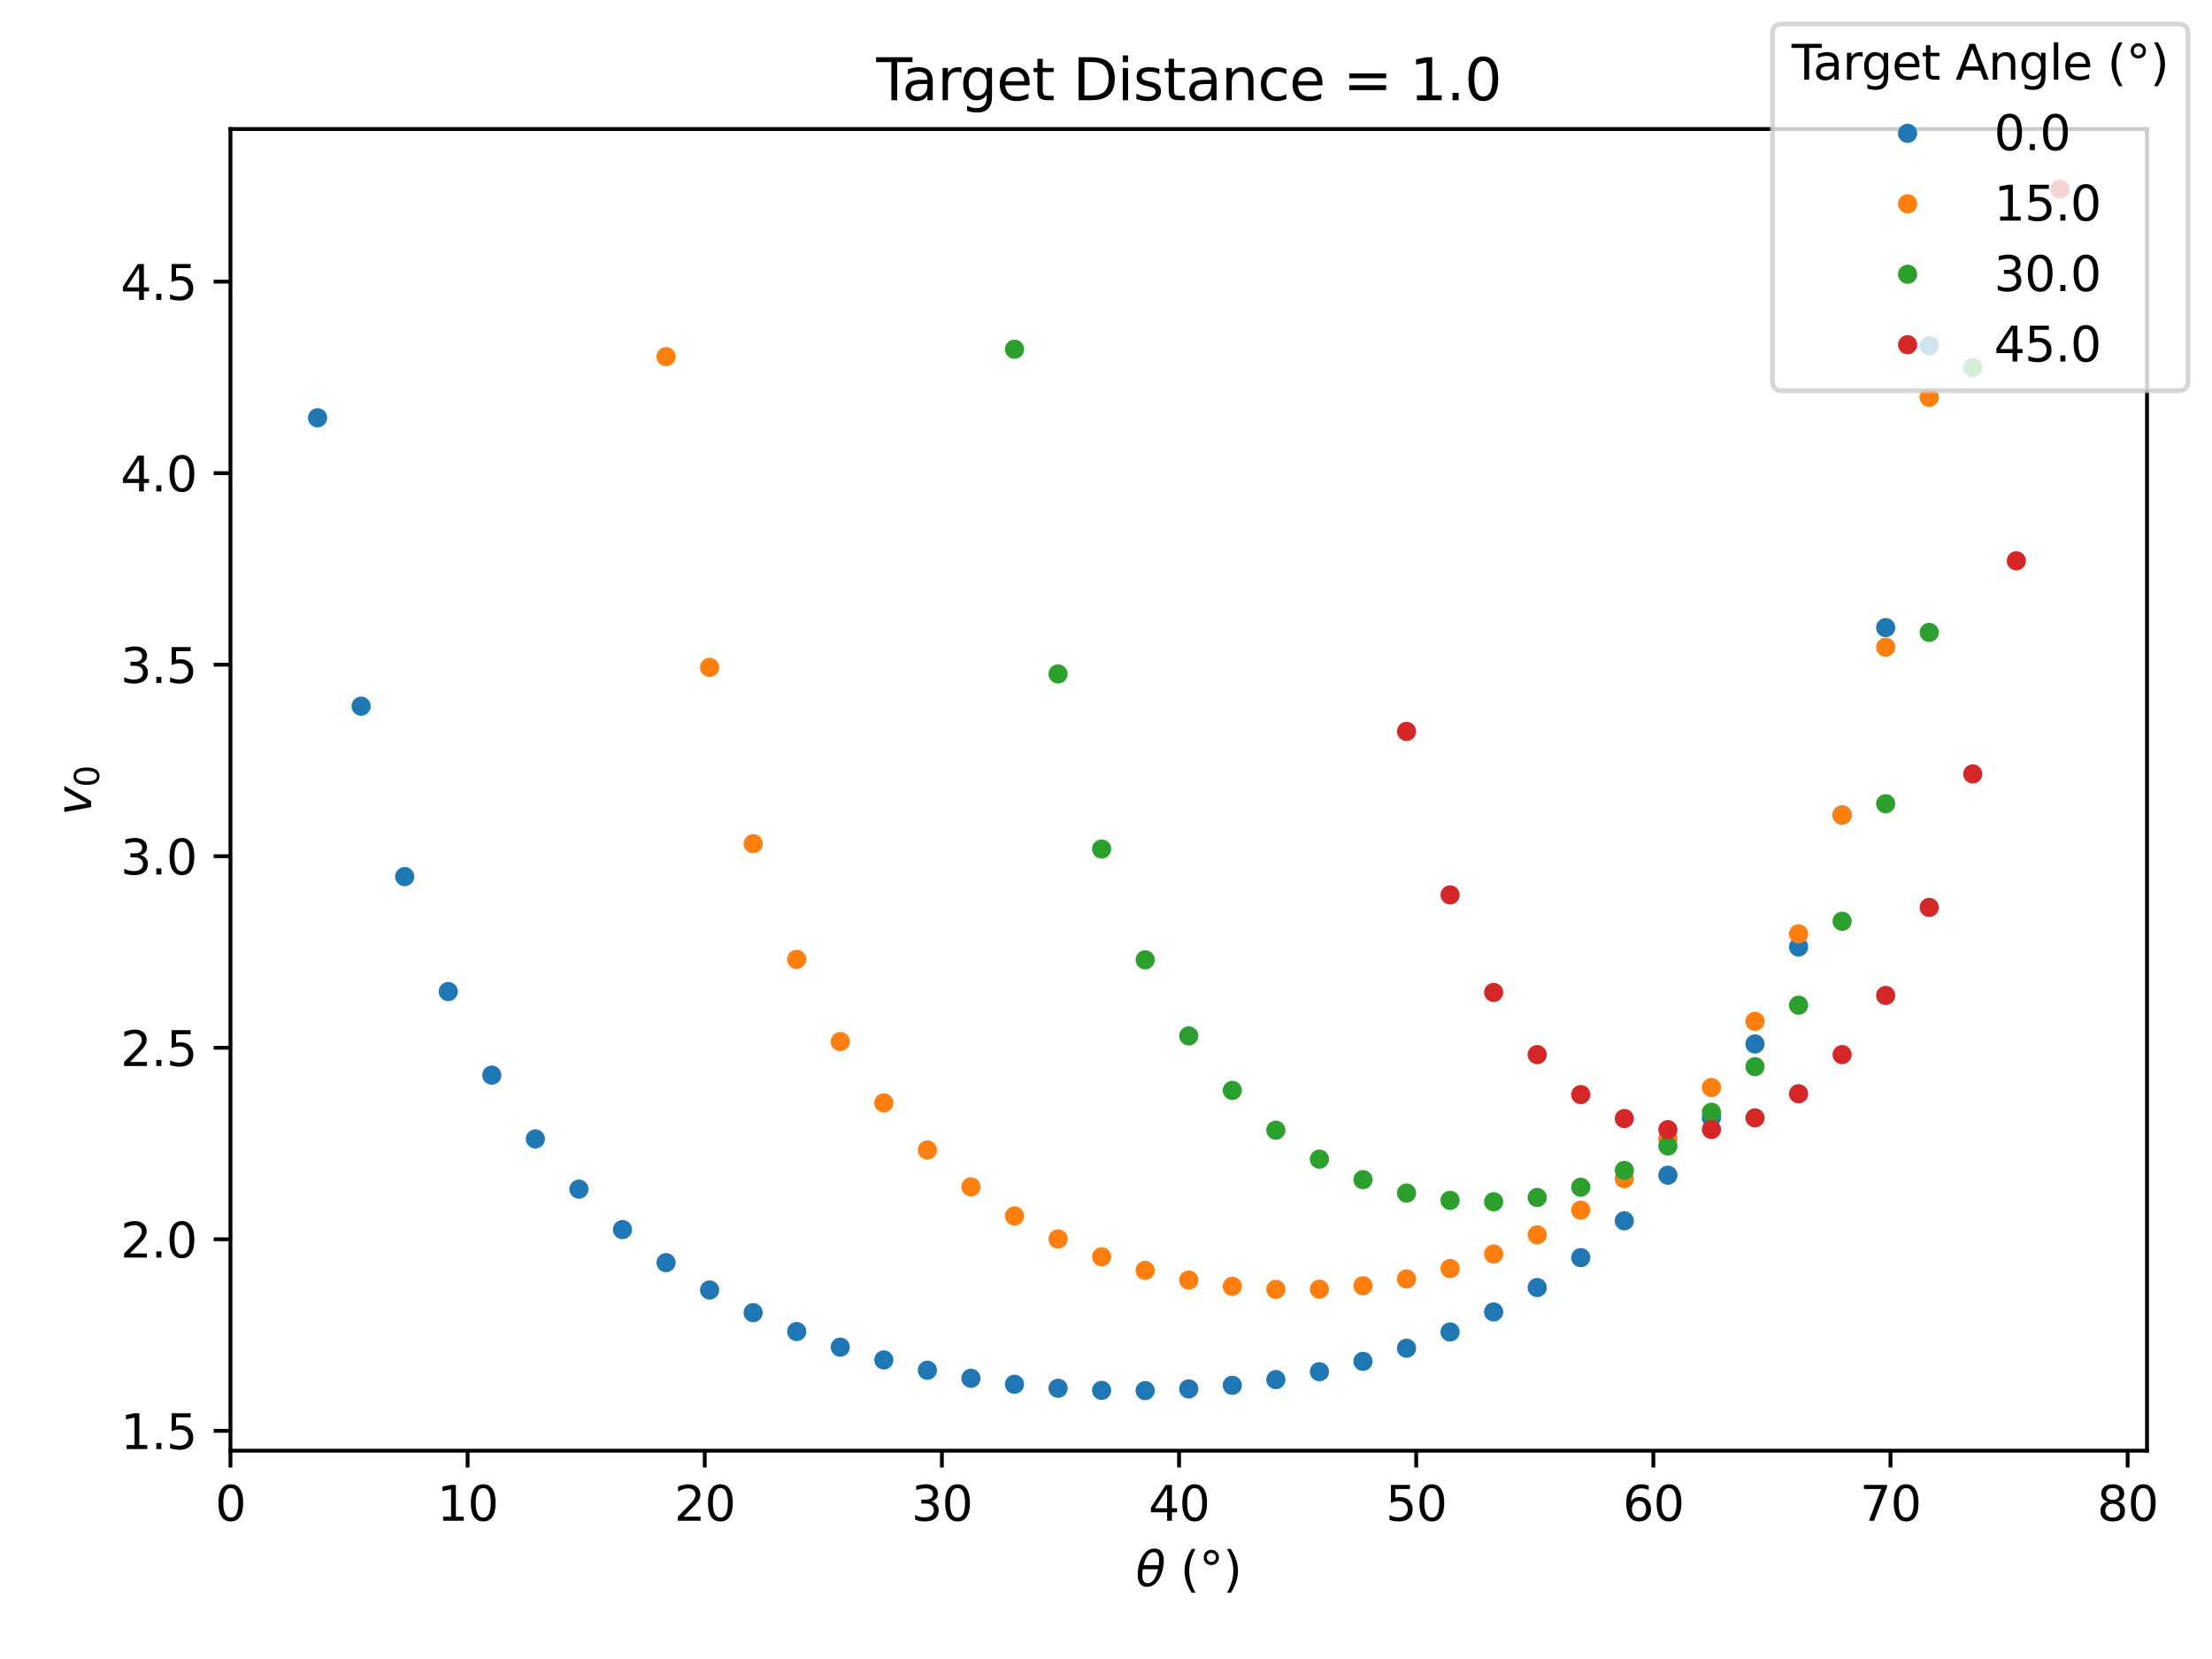 <?xml version="1.0" encoding="utf-8" standalone="no"?>
<!DOCTYPE svg PUBLIC "-//W3C//DTD SVG 1.1//EN"
  "http://www.w3.org/Graphics/SVG/1.1/DTD/svg11.dtd">
<svg xmlns:xlink="http://www.w3.org/1999/xlink" width="460.8pt" height="345.6pt" viewBox="0 0 460.8 345.6" xmlns="http://www.w3.org/2000/svg" version="1.1">
 <defs>
  <style type="text/css">*{stroke-linejoin: round; stroke-linecap: butt}</style>
 </defs>
 <g id="figure_1">
  <g id="patch_1">
   <path d="M 0 345.6 
L 460.8 345.6 
L 460.8 0 
L 0 0 
z
" style="fill: #ffffff"/>
  </g>
  <g id="axes_1">
   <g id="patch_2">
    <path d="M 48.008 302.2 
L 447.262 302.2 
L 447.262 26.88 
L 48.008 26.88 
z
" style="fill: #ffffff"/>
   </g>
   <g id="matplotlib.axis_1">
    <g id="xtick_1">
     <g id="line2d_1">
      <defs>
       <path id="m53de9daa62" d="M 0 0 
L 0 3.5 
" style="stroke: #000000; stroke-width: 0.8"/>
      </defs>
      <g>
       <use xlink:href="#m53de9daa62" x="48.008" y="302.2" style="stroke: #000000; stroke-width: 0.8"/>
      </g>
     </g>
     <g id="text_1">
      <!-- 0 -->
      <g transform="translate(44.827 316.798) scale(0.1 -0.1)">
       <defs>
        <path id="DejaVuSans-30" d="M 2034 4250 
Q 1547 4250 1301 3770 
Q 1056 3291 1056 2328 
Q 1056 1369 1301 889 
Q 1547 409 2034 409 
Q 2525 409 2770 889 
Q 3016 1369 3016 2328 
Q 3016 3291 2770 3770 
Q 2525 4250 2034 4250 
z
M 2034 4750 
Q 2819 4750 3233 4129 
Q 3647 3509 3647 2328 
Q 3647 1150 3233 529 
Q 2819 -91 2034 -91 
Q 1250 -91 836 529 
Q 422 1150 422 2328 
Q 422 3509 836 4129 
Q 1250 4750 2034 4750 
z
" transform="scale(0.016)"/>
       </defs>
       <use xlink:href="#DejaVuSans-30"/>
      </g>
     </g>
    </g>
    <g id="xtick_2">
     <g id="line2d_2">
      <g>
       <use xlink:href="#m53de9daa62" x="97.411" y="302.2" style="stroke: #000000; stroke-width: 0.8"/>
      </g>
     </g>
     <g id="text_2">
      <!-- 10 -->
      <g transform="translate(91.048 316.798) scale(0.1 -0.1)">
       <defs>
        <path id="DejaVuSans-31" d="M 794 531 
L 1825 531 
L 1825 4091 
L 703 3866 
L 703 4441 
L 1819 4666 
L 2450 4666 
L 2450 531 
L 3481 531 
L 3481 0 
L 794 0 
L 794 531 
z
" transform="scale(0.016)"/>
       </defs>
       <use xlink:href="#DejaVuSans-31"/>
       <use xlink:href="#DejaVuSans-30" transform="translate(63.623 0)"/>
      </g>
     </g>
    </g>
    <g id="xtick_3">
     <g id="line2d_3">
      <g>
       <use xlink:href="#m53de9daa62" x="146.813" y="302.2" style="stroke: #000000; stroke-width: 0.8"/>
      </g>
     </g>
     <g id="text_3">
      <!-- 20 -->
      <g transform="translate(140.451 316.798) scale(0.1 -0.1)">
       <defs>
        <path id="DejaVuSans-32" d="M 1228 531 
L 3431 531 
L 3431 0 
L 469 0 
L 469 531 
Q 828 903 1448 1529 
Q 2069 2156 2228 2338 
Q 2531 2678 2651 2914 
Q 2772 3150 2772 3378 
Q 2772 3750 2511 3984 
Q 2250 4219 1831 4219 
Q 1534 4219 1204 4116 
Q 875 4013 500 3803 
L 500 4441 
Q 881 4594 1212 4672 
Q 1544 4750 1819 4750 
Q 2544 4750 2975 4387 
Q 3406 4025 3406 3419 
Q 3406 3131 3298 2873 
Q 3191 2616 2906 2266 
Q 2828 2175 2409 1742 
Q 1991 1309 1228 531 
z
" transform="scale(0.016)"/>
       </defs>
       <use xlink:href="#DejaVuSans-32"/>
       <use xlink:href="#DejaVuSans-30" transform="translate(63.623 0)"/>
      </g>
     </g>
    </g>
    <g id="xtick_4">
     <g id="line2d_4">
      <g>
       <use xlink:href="#m53de9daa62" x="196.216" y="302.2" style="stroke: #000000; stroke-width: 0.8"/>
      </g>
     </g>
     <g id="text_4">
      <!-- 30 -->
      <g transform="translate(189.854 316.798) scale(0.1 -0.1)">
       <defs>
        <path id="DejaVuSans-33" d="M 2597 2516 
Q 3050 2419 3304 2112 
Q 3559 1806 3559 1356 
Q 3559 666 3084 287 
Q 2609 -91 1734 -91 
Q 1441 -91 1130 -33 
Q 819 25 488 141 
L 488 750 
Q 750 597 1062 519 
Q 1375 441 1716 441 
Q 2309 441 2620 675 
Q 2931 909 2931 1356 
Q 2931 1769 2642 2001 
Q 2353 2234 1838 2234 
L 1294 2234 
L 1294 2753 
L 1863 2753 
Q 2328 2753 2575 2939 
Q 2822 3125 2822 3475 
Q 2822 3834 2567 4026 
Q 2313 4219 1838 4219 
Q 1578 4219 1281 4162 
Q 984 4106 628 3988 
L 628 4550 
Q 988 4650 1302 4700 
Q 1616 4750 1894 4750 
Q 2613 4750 3031 4423 
Q 3450 4097 3450 3541 
Q 3450 3153 3228 2886 
Q 3006 2619 2597 2516 
z
" transform="scale(0.016)"/>
       </defs>
       <use xlink:href="#DejaVuSans-33"/>
       <use xlink:href="#DejaVuSans-30" transform="translate(63.623 0)"/>
      </g>
     </g>
    </g>
    <g id="xtick_5">
     <g id="line2d_5">
      <g>
       <use xlink:href="#m53de9daa62" x="245.619" y="302.2" style="stroke: #000000; stroke-width: 0.8"/>
      </g>
     </g>
     <g id="text_5">
      <!-- 40 -->
      <g transform="translate(239.256 316.798) scale(0.1 -0.1)">
       <defs>
        <path id="DejaVuSans-34" d="M 2419 4116 
L 825 1625 
L 2419 1625 
L 2419 4116 
z
M 2253 4666 
L 3047 4666 
L 3047 1625 
L 3713 1625 
L 3713 1100 
L 3047 1100 
L 3047 0 
L 2419 0 
L 2419 1100 
L 313 1100 
L 313 1709 
L 2253 4666 
z
" transform="scale(0.016)"/>
       </defs>
       <use xlink:href="#DejaVuSans-34"/>
       <use xlink:href="#DejaVuSans-30" transform="translate(63.623 0)"/>
      </g>
     </g>
    </g>
    <g id="xtick_6">
     <g id="line2d_6">
      <g>
       <use xlink:href="#m53de9daa62" x="295.021" y="302.2" style="stroke: #000000; stroke-width: 0.8"/>
      </g>
     </g>
     <g id="text_6">
      <!-- 50 -->
      <g transform="translate(288.659 316.798) scale(0.1 -0.1)">
       <defs>
        <path id="DejaVuSans-35" d="M 691 4666 
L 3169 4666 
L 3169 4134 
L 1269 4134 
L 1269 2991 
Q 1406 3038 1543 3061 
Q 1681 3084 1819 3084 
Q 2600 3084 3056 2656 
Q 3513 2228 3513 1497 
Q 3513 744 3044 326 
Q 2575 -91 1722 -91 
Q 1428 -91 1123 -41 
Q 819 9 494 109 
L 494 744 
Q 775 591 1075 516 
Q 1375 441 1709 441 
Q 2250 441 2565 725 
Q 2881 1009 2881 1497 
Q 2881 1984 2565 2268 
Q 2250 2553 1709 2553 
Q 1456 2553 1204 2497 
Q 953 2441 691 2322 
L 691 4666 
z
" transform="scale(0.016)"/>
       </defs>
       <use xlink:href="#DejaVuSans-35"/>
       <use xlink:href="#DejaVuSans-30" transform="translate(63.623 0)"/>
      </g>
     </g>
    </g>
    <g id="xtick_7">
     <g id="line2d_7">
      <g>
       <use xlink:href="#m53de9daa62" x="344.424" y="302.2" style="stroke: #000000; stroke-width: 0.8"/>
      </g>
     </g>
     <g id="text_7">
      <!-- 60 -->
      <g transform="translate(338.062 316.798) scale(0.1 -0.1)">
       <defs>
        <path id="DejaVuSans-36" d="M 2113 2584 
Q 1688 2584 1439 2293 
Q 1191 2003 1191 1497 
Q 1191 994 1439 701 
Q 1688 409 2113 409 
Q 2538 409 2786 701 
Q 3034 994 3034 1497 
Q 3034 2003 2786 2293 
Q 2538 2584 2113 2584 
z
M 3366 4563 
L 3366 3988 
Q 3128 4100 2886 4159 
Q 2644 4219 2406 4219 
Q 1781 4219 1451 3797 
Q 1122 3375 1075 2522 
Q 1259 2794 1537 2939 
Q 1816 3084 2150 3084 
Q 2853 3084 3261 2657 
Q 3669 2231 3669 1497 
Q 3669 778 3244 343 
Q 2819 -91 2113 -91 
Q 1303 -91 875 529 
Q 447 1150 447 2328 
Q 447 3434 972 4092 
Q 1497 4750 2381 4750 
Q 2619 4750 2861 4703 
Q 3103 4656 3366 4563 
z
" transform="scale(0.016)"/>
       </defs>
       <use xlink:href="#DejaVuSans-36"/>
       <use xlink:href="#DejaVuSans-30" transform="translate(63.623 0)"/>
      </g>
     </g>
    </g>
    <g id="xtick_8">
     <g id="line2d_8">
      <g>
       <use xlink:href="#m53de9daa62" x="393.827" y="302.2" style="stroke: #000000; stroke-width: 0.8"/>
      </g>
     </g>
     <g id="text_8">
      <!-- 70 -->
      <g transform="translate(387.464 316.798) scale(0.1 -0.1)">
       <defs>
        <path id="DejaVuSans-37" d="M 525 4666 
L 3525 4666 
L 3525 4397 
L 1831 0 
L 1172 0 
L 2766 4134 
L 525 4134 
L 525 4666 
z
" transform="scale(0.016)"/>
       </defs>
       <use xlink:href="#DejaVuSans-37"/>
       <use xlink:href="#DejaVuSans-30" transform="translate(63.623 0)"/>
      </g>
     </g>
    </g>
    <g id="xtick_9">
     <g id="line2d_9">
      <g>
       <use xlink:href="#m53de9daa62" x="443.229" y="302.2" style="stroke: #000000; stroke-width: 0.8"/>
      </g>
     </g>
     <g id="text_9">
      <!-- 80 -->
      <g transform="translate(436.867 316.798) scale(0.1 -0.1)">
       <defs>
        <path id="DejaVuSans-38" d="M 2034 2216 
Q 1584 2216 1326 1975 
Q 1069 1734 1069 1313 
Q 1069 891 1326 650 
Q 1584 409 2034 409 
Q 2484 409 2743 651 
Q 3003 894 3003 1313 
Q 3003 1734 2745 1975 
Q 2488 2216 2034 2216 
z
M 1403 2484 
Q 997 2584 770 2862 
Q 544 3141 544 3541 
Q 544 4100 942 4425 
Q 1341 4750 2034 4750 
Q 2731 4750 3128 4425 
Q 3525 4100 3525 3541 
Q 3525 3141 3298 2862 
Q 3072 2584 2669 2484 
Q 3125 2378 3379 2068 
Q 3634 1759 3634 1313 
Q 3634 634 3220 271 
Q 2806 -91 2034 -91 
Q 1263 -91 848 271 
Q 434 634 434 1313 
Q 434 1759 690 2068 
Q 947 2378 1403 2484 
z
M 1172 3481 
Q 1172 3119 1398 2916 
Q 1625 2713 2034 2713 
Q 2441 2713 2670 2916 
Q 2900 3119 2900 3481 
Q 2900 3844 2670 4047 
Q 2441 4250 2034 4250 
Q 1625 4250 1398 4047 
Q 1172 3844 1172 3481 
z
" transform="scale(0.016)"/>
       </defs>
       <use xlink:href="#DejaVuSans-38"/>
       <use xlink:href="#DejaVuSans-30" transform="translate(63.623 0)"/>
      </g>
     </g>
    </g>
    <g id="text_10">
     <!-- $\theta$ (°) -->
     <g transform="translate(236.585 330.477) scale(0.1 -0.1)">
      <defs>
       <path id="DejaVuSans-Oblique-3b8" d="M 2913 2219 
L 925 2219 
Q 791 1284 928 888 
Q 1100 400 1566 400 
Q 2034 400 2391 891 
Q 2703 1322 2913 2219 
z
M 3009 2750 
Q 3094 3638 2984 3950 
Q 2813 4444 2353 4444 
Q 1875 4444 1525 3956 
Q 1250 3563 1034 2750 
L 3009 2750 
z
M 2444 4913 
Q 3194 4913 3494 4250 
Q 3794 3591 3566 2422 
Q 3341 1256 2781 594 
Q 2225 -72 1475 -72 
Q 722 -72 425 594 
Q 128 1256 353 2422 
Q 581 3591 1134 4250 
Q 1691 4913 2444 4913 
z
" transform="scale(0.016)"/>
       <path id="DejaVuSans-20" transform="scale(0.016)"/>
       <path id="DejaVuSans-28" d="M 1984 4856 
Q 1566 4138 1362 3434 
Q 1159 2731 1159 2009 
Q 1159 1288 1364 580 
Q 1569 -128 1984 -844 
L 1484 -844 
Q 1016 -109 783 600 
Q 550 1309 550 2009 
Q 550 2706 781 3412 
Q 1013 4119 1484 4856 
L 1984 4856 
z
" transform="scale(0.016)"/>
       <path id="DejaVuSans-b0" d="M 1600 4347 
Q 1350 4347 1178 4173 
Q 1006 4000 1006 3750 
Q 1006 3503 1178 3333 
Q 1350 3163 1600 3163 
Q 1850 3163 2022 3333 
Q 2194 3503 2194 3750 
Q 2194 3997 2020 4172 
Q 1847 4347 1600 4347 
z
M 1600 4750 
Q 1800 4750 1984 4673 
Q 2169 4597 2303 4453 
Q 2447 4313 2519 4134 
Q 2591 3956 2591 3750 
Q 2591 3338 2302 3052 
Q 2013 2766 1594 2766 
Q 1172 2766 890 3047 
Q 609 3328 609 3750 
Q 609 4169 896 4459 
Q 1184 4750 1600 4750 
z
" transform="scale(0.016)"/>
       <path id="DejaVuSans-29" d="M 513 4856 
L 1013 4856 
Q 1481 4119 1714 3412 
Q 1947 2706 1947 2009 
Q 1947 1309 1714 600 
Q 1481 -109 1013 -844 
L 513 -844 
Q 928 -128 1133 580 
Q 1338 1288 1338 2009 
Q 1338 2731 1133 3434 
Q 928 4138 513 4856 
z
" transform="scale(0.016)"/>
      </defs>
      <use xlink:href="#DejaVuSans-Oblique-3b8" transform="translate(0 0.234)"/>
      <use xlink:href="#DejaVuSans-20" transform="translate(61.182 0.234)"/>
      <use xlink:href="#DejaVuSans-28" transform="translate(92.969 0.234)"/>
      <use xlink:href="#DejaVuSans-b0" transform="translate(131.982 0.234)"/>
      <use xlink:href="#DejaVuSans-29" transform="translate(181.982 0.234)"/>
     </g>
    </g>
   </g>
   <g id="matplotlib.axis_2">
    <g id="ytick_1">
     <g id="line2d_10">
      <defs>
       <path id="mc16617d138" d="M 0 0 
L -3.5 0 
" style="stroke: #000000; stroke-width: 0.8"/>
      </defs>
      <g>
       <use xlink:href="#mc16617d138" x="48.008" y="298.07" style="stroke: #000000; stroke-width: 0.8"/>
      </g>
     </g>
     <g id="text_11">
      <!-- 1.5 -->
      <g transform="translate(25.105 301.869) scale(0.1 -0.1)">
       <defs>
        <path id="DejaVuSans-2e" d="M 684 794 
L 1344 794 
L 1344 0 
L 684 0 
L 684 794 
z
" transform="scale(0.016)"/>
       </defs>
       <use xlink:href="#DejaVuSans-31"/>
       <use xlink:href="#DejaVuSans-2e" transform="translate(63.623 0)"/>
       <use xlink:href="#DejaVuSans-35" transform="translate(95.41 0)"/>
      </g>
     </g>
    </g>
    <g id="ytick_2">
     <g id="line2d_11">
      <g>
       <use xlink:href="#mc16617d138" x="48.008" y="258.17" style="stroke: #000000; stroke-width: 0.8"/>
      </g>
     </g>
     <g id="text_12">
      <!-- 2.0 -->
      <g transform="translate(25.105 261.969) scale(0.1 -0.1)">
       <use xlink:href="#DejaVuSans-32"/>
       <use xlink:href="#DejaVuSans-2e" transform="translate(63.623 0)"/>
       <use xlink:href="#DejaVuSans-30" transform="translate(95.41 0)"/>
      </g>
     </g>
    </g>
    <g id="ytick_3">
     <g id="line2d_12">
      <g>
       <use xlink:href="#mc16617d138" x="48.008" y="218.27" style="stroke: #000000; stroke-width: 0.8"/>
      </g>
     </g>
     <g id="text_13">
      <!-- 2.5 -->
      <g transform="translate(25.105 222.069) scale(0.1 -0.1)">
       <use xlink:href="#DejaVuSans-32"/>
       <use xlink:href="#DejaVuSans-2e" transform="translate(63.623 0)"/>
       <use xlink:href="#DejaVuSans-35" transform="translate(95.41 0)"/>
      </g>
     </g>
    </g>
    <g id="ytick_4">
     <g id="line2d_13">
      <g>
       <use xlink:href="#mc16617d138" x="48.008" y="178.37" style="stroke: #000000; stroke-width: 0.8"/>
      </g>
     </g>
     <g id="text_14">
      <!-- 3.0 -->
      <g transform="translate(25.105 182.169) scale(0.1 -0.1)">
       <use xlink:href="#DejaVuSans-33"/>
       <use xlink:href="#DejaVuSans-2e" transform="translate(63.623 0)"/>
       <use xlink:href="#DejaVuSans-30" transform="translate(95.41 0)"/>
      </g>
     </g>
    </g>
    <g id="ytick_5">
     <g id="line2d_14">
      <g>
       <use xlink:href="#mc16617d138" x="48.008" y="138.47" style="stroke: #000000; stroke-width: 0.8"/>
      </g>
     </g>
     <g id="text_15">
      <!-- 3.5 -->
      <g transform="translate(25.105 142.269) scale(0.1 -0.1)">
       <use xlink:href="#DejaVuSans-33"/>
       <use xlink:href="#DejaVuSans-2e" transform="translate(63.623 0)"/>
       <use xlink:href="#DejaVuSans-35" transform="translate(95.41 0)"/>
      </g>
     </g>
    </g>
    <g id="ytick_6">
     <g id="line2d_15">
      <g>
       <use xlink:href="#mc16617d138" x="48.008" y="98.57" style="stroke: #000000; stroke-width: 0.8"/>
      </g>
     </g>
     <g id="text_16">
      <!-- 4.0 -->
      <g transform="translate(25.105 102.369) scale(0.1 -0.1)">
       <use xlink:href="#DejaVuSans-34"/>
       <use xlink:href="#DejaVuSans-2e" transform="translate(63.623 0)"/>
       <use xlink:href="#DejaVuSans-30" transform="translate(95.41 0)"/>
      </g>
     </g>
    </g>
    <g id="ytick_7">
     <g id="line2d_16">
      <g>
       <use xlink:href="#mc16617d138" x="48.008" y="58.67" style="stroke: #000000; stroke-width: 0.8"/>
      </g>
     </g>
     <g id="text_17">
      <!-- 4.5 -->
      <g transform="translate(25.105 62.469) scale(0.1 -0.1)">
       <use xlink:href="#DejaVuSans-34"/>
       <use xlink:href="#DejaVuSans-2e" transform="translate(63.623 0)"/>
       <use xlink:href="#DejaVuSans-35" transform="translate(95.41 0)"/>
      </g>
     </g>
    </g>
    <g id="text_18">
     <!-- $v_0$ -->
     <g transform="translate(19.025 169.89) rotate(-90) scale(0.1 -0.1)">
      <defs>
       <path id="DejaVuSans-Oblique-76" d="M 459 3500 
L 1069 3500 
L 1581 525 
L 3256 3500 
L 3866 3500 
L 1875 0 
L 1100 0 
L 459 3500 
z
" transform="scale(0.016)"/>
      </defs>
      <use xlink:href="#DejaVuSans-Oblique-76" transform="translate(0 0.312)"/>
      <use xlink:href="#DejaVuSans-30" transform="translate(59.18 -16.094) scale(0.7)"/>
     </g>
    </g>
   </g>
   <g id="line2d_17">
    <defs>
     <path id="m7476375775" d="M 0 1.5 
C 0.398 1.5 0.779 1.342 1.061 1.061 
C 1.342 0.779 1.5 0.398 1.5 0 
C 1.5 -0.398 1.342 -0.779 1.061 -1.061 
C 0.779 -1.342 0.398 -1.5 0 -1.5 
C -0.398 -1.5 -0.779 -1.342 -1.061 -1.061 
C -1.342 -0.779 -1.5 -0.398 -1.5 0 
C -1.5 0.398 -1.342 0.779 -1.061 1.061 
C -0.779 1.342 -0.398 1.5 0 1.5 
z
" style="stroke: #1f77b4"/>
    </defs>
    <g clip-path="url(#pfd97a6cd90)">
     <use xlink:href="#m7476375775" x="66.156" y="87.037" style="fill: #1f77b4; stroke: #1f77b4"/>
     <use xlink:href="#m7476375775" x="75.23" y="147.107" style="fill: #1f77b4; stroke: #1f77b4"/>
     <use xlink:href="#m7476375775" x="84.304" y="182.612" style="fill: #1f77b4; stroke: #1f77b4"/>
     <use xlink:href="#m7476375775" x="93.378" y="206.561" style="fill: #1f77b4; stroke: #1f77b4"/>
     <use xlink:href="#m7476375775" x="102.452" y="223.976" style="fill: #1f77b4; stroke: #1f77b4"/>
     <use xlink:href="#m7476375775" x="111.526" y="237.258" style="fill: #1f77b4; stroke: #1f77b4"/>
     <use xlink:href="#m7476375775" x="120.6" y="247.719" style="fill: #1f77b4; stroke: #1f77b4"/>
     <use xlink:href="#m7476375775" x="129.674" y="256.145" style="fill: #1f77b4; stroke: #1f77b4"/>
     <use xlink:href="#m7476375775" x="138.748" y="263.036" style="fill: #1f77b4; stroke: #1f77b4"/>
     <use xlink:href="#m7476375775" x="147.822" y="268.728" style="fill: #1f77b4; stroke: #1f77b4"/>
     <use xlink:href="#m7476375775" x="156.896" y="273.455" style="fill: #1f77b4; stroke: #1f77b4"/>
     <use xlink:href="#m7476375775" x="165.969" y="277.383" style="fill: #1f77b4; stroke: #1f77b4"/>
     <use xlink:href="#m7476375775" x="175.043" y="280.635" style="fill: #1f77b4; stroke: #1f77b4"/>
     <use xlink:href="#m7476375775" x="184.117" y="283.301" style="fill: #1f77b4; stroke: #1f77b4"/>
     <use xlink:href="#m7476375775" x="193.191" y="285.449" style="fill: #1f77b4; stroke: #1f77b4"/>
     <use xlink:href="#m7476375775" x="202.265" y="287.126" style="fill: #1f77b4; stroke: #1f77b4"/>
     <use xlink:href="#m7476375775" x="211.339" y="288.37" style="fill: #1f77b4; stroke: #1f77b4"/>
     <use xlink:href="#m7476375775" x="220.413" y="289.203" style="fill: #1f77b4; stroke: #1f77b4"/>
     <use xlink:href="#m7476375775" x="229.487" y="289.64" style="fill: #1f77b4; stroke: #1f77b4"/>
     <use xlink:href="#m7476375775" x="238.561" y="289.685" style="fill: #1f77b4; stroke: #1f77b4"/>
     <use xlink:href="#m7476375775" x="247.635" y="289.337" style="fill: #1f77b4; stroke: #1f77b4"/>
     <use xlink:href="#m7476375775" x="256.709" y="288.581" style="fill: #1f77b4; stroke: #1f77b4"/>
     <use xlink:href="#m7476375775" x="265.783" y="287.396" style="fill: #1f77b4; stroke: #1f77b4"/>
     <use xlink:href="#m7476375775" x="274.857" y="285.748" style="fill: #1f77b4; stroke: #1f77b4"/>
     <use xlink:href="#m7476375775" x="283.931" y="283.591" style="fill: #1f77b4; stroke: #1f77b4"/>
     <use xlink:href="#m7476375775" x="293.005" y="280.86" style="fill: #1f77b4; stroke: #1f77b4"/>
     <use xlink:href="#m7476375775" x="302.079" y="277.47" style="fill: #1f77b4; stroke: #1f77b4"/>
     <use xlink:href="#m7476375775" x="311.153" y="273.307" style="fill: #1f77b4; stroke: #1f77b4"/>
     <use xlink:href="#m7476375775" x="320.227" y="268.217" style="fill: #1f77b4; stroke: #1f77b4"/>
     <use xlink:href="#m7476375775" x="329.301" y="261.987" style="fill: #1f77b4; stroke: #1f77b4"/>
     <use xlink:href="#m7476375775" x="338.375" y="254.325" style="fill: #1f77b4; stroke: #1f77b4"/>
     <use xlink:href="#m7476375775" x="347.449" y="244.812" style="fill: #1f77b4; stroke: #1f77b4"/>
     <use xlink:href="#m7476375775" x="356.523" y="232.838" style="fill: #1f77b4; stroke: #1f77b4"/>
     <use xlink:href="#m7476375775" x="365.597" y="217.476" style="fill: #1f77b4; stroke: #1f77b4"/>
     <use xlink:href="#m7476375775" x="374.671" y="197.264" style="fill: #1f77b4; stroke: #1f77b4"/>
     <use xlink:href="#m7476375775" x="383.745" y="169.778" style="fill: #1f77b4; stroke: #1f77b4"/>
     <use xlink:href="#m7476375775" x="392.819" y="130.74" style="fill: #1f77b4; stroke: #1f77b4"/>
     <use xlink:href="#m7476375775" x="401.892" y="72.029" style="fill: #1f77b4; stroke: #1f77b4"/>
    </g>
   </g>
   <g id="line2d_18">
    <defs>
     <path id="m4a005530d2" d="M 0 1.5 
C 0.398 1.5 0.779 1.342 1.061 1.061 
C 1.342 0.779 1.5 0.398 1.5 0 
C 1.5 -0.398 1.342 -0.779 1.061 -1.061 
C 0.779 -1.342 0.398 -1.5 0 -1.5 
C -0.398 -1.5 -0.779 -1.342 -1.061 -1.061 
C -1.342 -0.779 -1.5 -0.398 -1.5 0 
C -1.5 0.398 -1.342 0.779 -1.061 1.061 
C -0.779 1.342 -0.398 1.5 0 1.5 
z
" style="stroke: #ff7f0e"/>
    </defs>
    <g clip-path="url(#pfd97a6cd90)">
     <use xlink:href="#m4a005530d2" x="138.748" y="74.295" style="fill: #ff7f0e; stroke: #ff7f0e"/>
     <use xlink:href="#m4a005530d2" x="147.822" y="139.033" style="fill: #ff7f0e; stroke: #ff7f0e"/>
     <use xlink:href="#m4a005530d2" x="156.896" y="175.75" style="fill: #ff7f0e; stroke: #ff7f0e"/>
     <use xlink:href="#m4a005530d2" x="165.969" y="199.85" style="fill: #ff7f0e; stroke: #ff7f0e"/>
     <use xlink:href="#m4a005530d2" x="175.043" y="216.977" style="fill: #ff7f0e; stroke: #ff7f0e"/>
     <use xlink:href="#m4a005530d2" x="184.117" y="229.75" style="fill: #ff7f0e; stroke: #ff7f0e"/>
     <use xlink:href="#m4a005530d2" x="193.191" y="239.567" style="fill: #ff7f0e; stroke: #ff7f0e"/>
     <use xlink:href="#m4a005530d2" x="202.265" y="247.25" style="fill: #ff7f0e; stroke: #ff7f0e"/>
     <use xlink:href="#m4a005530d2" x="211.339" y="253.311" style="fill: #ff7f0e; stroke: #ff7f0e"/>
     <use xlink:href="#m4a005530d2" x="220.413" y="258.09" style="fill: #ff7f0e; stroke: #ff7f0e"/>
     <use xlink:href="#m4a005530d2" x="229.487" y="261.813" style="fill: #ff7f0e; stroke: #ff7f0e"/>
     <use xlink:href="#m4a005530d2" x="238.561" y="264.638" style="fill: #ff7f0e; stroke: #ff7f0e"/>
     <use xlink:href="#m4a005530d2" x="247.635" y="266.669" style="fill: #ff7f0e; stroke: #ff7f0e"/>
     <use xlink:href="#m4a005530d2" x="256.709" y="267.977" style="fill: #ff7f0e; stroke: #ff7f0e"/>
     <use xlink:href="#m4a005530d2" x="265.783" y="268.604" style="fill: #ff7f0e; stroke: #ff7f0e"/>
     <use xlink:href="#m4a005530d2" x="274.857" y="268.563" style="fill: #ff7f0e; stroke: #ff7f0e"/>
     <use xlink:href="#m4a005530d2" x="283.931" y="267.851" style="fill: #ff7f0e; stroke: #ff7f0e"/>
     <use xlink:href="#m4a005530d2" x="293.005" y="266.435" style="fill: #ff7f0e; stroke: #ff7f0e"/>
     <use xlink:href="#m4a005530d2" x="302.079" y="264.261" style="fill: #ff7f0e; stroke: #ff7f0e"/>
     <use xlink:href="#m4a005530d2" x="311.153" y="261.241" style="fill: #ff7f0e; stroke: #ff7f0e"/>
     <use xlink:href="#m4a005530d2" x="320.227" y="257.249" style="fill: #ff7f0e; stroke: #ff7f0e"/>
     <use xlink:href="#m4a005530d2" x="329.301" y="252.103" style="fill: #ff7f0e; stroke: #ff7f0e"/>
     <use xlink:href="#m4a005530d2" x="338.375" y="245.548" style="fill: #ff7f0e; stroke: #ff7f0e"/>
     <use xlink:href="#m4a005530d2" x="347.449" y="237.213" style="fill: #ff7f0e; stroke: #ff7f0e"/>
     <use xlink:href="#m4a005530d2" x="356.523" y="226.556" style="fill: #ff7f0e; stroke: #ff7f0e"/>
     <use xlink:href="#m4a005530d2" x="365.597" y="212.759" style="fill: #ff7f0e; stroke: #ff7f0e"/>
     <use xlink:href="#m4a005530d2" x="374.671" y="194.539" style="fill: #ff7f0e; stroke: #ff7f0e"/>
     <use xlink:href="#m4a005530d2" x="383.745" y="169.787" style="fill: #ff7f0e; stroke: #ff7f0e"/>
     <use xlink:href="#m4a005530d2" x="392.819" y="134.827" style="fill: #ff7f0e; stroke: #ff7f0e"/>
     <use xlink:href="#m4a005530d2" x="401.892" y="82.773" style="fill: #ff7f0e; stroke: #ff7f0e"/>
    </g>
   </g>
   <g id="line2d_19">
    <defs>
     <path id="m79f784bd0d" d="M 0 1.5 
C 0.398 1.5 0.779 1.342 1.061 1.061 
C 1.342 0.779 1.5 0.398 1.5 0 
C 1.5 -0.398 1.342 -0.779 1.061 -1.061 
C 0.779 -1.342 0.398 -1.5 0 -1.5 
C -0.398 -1.5 -0.779 -1.342 -1.061 -1.061 
C -1.342 -0.779 -1.5 -0.398 -1.5 0 
C -1.5 0.398 -1.342 0.779 -1.061 1.061 
C -0.779 1.342 -0.398 1.5 0 1.5 
z
" style="stroke: #2ca02c"/>
    </defs>
    <g clip-path="url(#pfd97a6cd90)">
     <use xlink:href="#m79f784bd0d" x="211.339" y="72.751" style="fill: #2ca02c; stroke: #2ca02c"/>
     <use xlink:href="#m79f784bd0d" x="220.413" y="140.396" style="fill: #2ca02c; stroke: #2ca02c"/>
     <use xlink:href="#m79f784bd0d" x="229.487" y="176.867" style="fill: #2ca02c; stroke: #2ca02c"/>
     <use xlink:href="#m79f784bd0d" x="238.561" y="199.952" style="fill: #2ca02c; stroke: #2ca02c"/>
     <use xlink:href="#m79f784bd0d" x="247.635" y="215.795" style="fill: #2ca02c; stroke: #2ca02c"/>
     <use xlink:href="#m79f784bd0d" x="256.709" y="227.148" style="fill: #2ca02c; stroke: #2ca02c"/>
     <use xlink:href="#m79f784bd0d" x="265.783" y="235.436" style="fill: #2ca02c; stroke: #2ca02c"/>
     <use xlink:href="#m79f784bd0d" x="274.857" y="241.472" style="fill: #2ca02c; stroke: #2ca02c"/>
     <use xlink:href="#m79f784bd0d" x="283.931" y="245.742" style="fill: #2ca02c; stroke: #2ca02c"/>
     <use xlink:href="#m79f784bd0d" x="293.005" y="248.543" style="fill: #2ca02c; stroke: #2ca02c"/>
     <use xlink:href="#m79f784bd0d" x="302.079" y="250.05" style="fill: #2ca02c; stroke: #2ca02c"/>
     <use xlink:href="#m79f784bd0d" x="311.153" y="250.35" style="fill: #2ca02c; stroke: #2ca02c"/>
     <use xlink:href="#m79f784bd0d" x="320.227" y="249.459" style="fill: #2ca02c; stroke: #2ca02c"/>
     <use xlink:href="#m79f784bd0d" x="329.301" y="247.324" style="fill: #2ca02c; stroke: #2ca02c"/>
     <use xlink:href="#m79f784bd0d" x="338.375" y="243.82" style="fill: #2ca02c; stroke: #2ca02c"/>
     <use xlink:href="#m79f784bd0d" x="347.449" y="238.728" style="fill: #2ca02c; stroke: #2ca02c"/>
     <use xlink:href="#m79f784bd0d" x="356.523" y="231.703" style="fill: #2ca02c; stroke: #2ca02c"/>
     <use xlink:href="#m79f784bd0d" x="365.597" y="222.208" style="fill: #2ca02c; stroke: #2ca02c"/>
     <use xlink:href="#m79f784bd0d" x="374.671" y="209.401" style="fill: #2ca02c; stroke: #2ca02c"/>
     <use xlink:href="#m79f784bd0d" x="383.745" y="191.915" style="fill: #2ca02c; stroke: #2ca02c"/>
     <use xlink:href="#m79f784bd0d" x="392.819" y="167.431" style="fill: #2ca02c; stroke: #2ca02c"/>
     <use xlink:href="#m79f784bd0d" x="401.892" y="131.745" style="fill: #2ca02c; stroke: #2ca02c"/>
     <use xlink:href="#m79f784bd0d" x="410.966" y="76.568" style="fill: #2ca02c; stroke: #2ca02c"/>
    </g>
   </g>
   <g id="line2d_20">
    <defs>
     <path id="mf419d7f324" d="M 0 1.5 
C 0.398 1.5 0.779 1.342 1.061 1.061 
C 1.342 0.779 1.5 0.398 1.5 0 
C 1.5 -0.398 1.342 -0.779 1.061 -1.061 
C 0.779 -1.342 0.398 -1.5 0 -1.5 
C -0.398 -1.5 -0.779 -1.342 -1.061 -1.061 
C -1.342 -0.779 -1.5 -0.398 -1.5 0 
C -1.5 0.398 -1.342 0.779 -1.061 1.061 
C -0.779 1.342 -0.398 1.5 0 1.5 
z
" style="stroke: #d62728"/>
    </defs>
    <g clip-path="url(#pfd97a6cd90)">
     <use xlink:href="#mf419d7f324" x="293.005" y="152.366" style="fill: #d62728; stroke: #d62728"/>
     <use xlink:href="#mf419d7f324" x="302.079" y="186.426" style="fill: #d62728; stroke: #d62728"/>
     <use xlink:href="#mf419d7f324" x="311.153" y="206.744" style="fill: #d62728; stroke: #d62728"/>
     <use xlink:href="#mf419d7f324" x="320.227" y="219.704" style="fill: #d62728; stroke: #d62728"/>
     <use xlink:href="#mf419d7f324" x="329.301" y="228.019" style="fill: #d62728; stroke: #d62728"/>
     <use xlink:href="#mf419d7f324" x="338.375" y="233.009" style="fill: #d62728; stroke: #d62728"/>
     <use xlink:href="#mf419d7f324" x="347.449" y="235.335" style="fill: #d62728; stroke: #d62728"/>
     <use xlink:href="#mf419d7f324" x="356.523" y="235.283" style="fill: #d62728; stroke: #d62728"/>
     <use xlink:href="#mf419d7f324" x="365.597" y="232.868" style="fill: #d62728; stroke: #d62728"/>
     <use xlink:href="#mf419d7f324" x="374.671" y="227.855" style="fill: #d62728; stroke: #d62728"/>
     <use xlink:href="#mf419d7f324" x="383.745" y="219.694" style="fill: #d62728; stroke: #d62728"/>
     <use xlink:href="#mf419d7f324" x="392.819" y="207.369" style="fill: #d62728; stroke: #d62728"/>
     <use xlink:href="#mf419d7f324" x="401.892" y="189.037" style="fill: #d62728; stroke: #d62728"/>
     <use xlink:href="#mf419d7f324" x="410.966" y="161.224" style="fill: #d62728; stroke: #d62728"/>
     <use xlink:href="#mf419d7f324" x="420.04" y="116.825" style="fill: #d62728; stroke: #d62728"/>
     <use xlink:href="#mf419d7f324" x="429.114" y="39.395" style="fill: #d62728; stroke: #d62728"/>
    </g>
   </g>
   <g id="patch_3">
    <path d="M 48.008 302.2 
L 48.008 26.88 
" style="fill: none; stroke: #000000; stroke-width: 0.8; stroke-linejoin: miter; stroke-linecap: square"/>
   </g>
   <g id="patch_4">
    <path d="M 447.262 302.2 
L 447.262 26.88 
" style="fill: none; stroke: #000000; stroke-width: 0.8; stroke-linejoin: miter; stroke-linecap: square"/>
   </g>
   <g id="patch_5">
    <path d="M 48.008 302.2 
L 447.262 302.2 
" style="fill: none; stroke: #000000; stroke-width: 0.8; stroke-linejoin: miter; stroke-linecap: square"/>
   </g>
   <g id="patch_6">
    <path d="M 48.008 26.88 
L 447.262 26.88 
" style="fill: none; stroke: #000000; stroke-width: 0.8; stroke-linejoin: miter; stroke-linecap: square"/>
   </g>
   <g id="text_19">
    <!-- Target Distance = 1.0 -->
    <g transform="translate(182.544 20.88) scale(0.12 -0.12)">
     <defs>
      <path id="DejaVuSans-54" d="M -19 4666 
L 3928 4666 
L 3928 4134 
L 2272 4134 
L 2272 0 
L 1638 0 
L 1638 4134 
L -19 4134 
L -19 4666 
z
" transform="scale(0.016)"/>
      <path id="DejaVuSans-61" d="M 2194 1759 
Q 1497 1759 1228 1600 
Q 959 1441 959 1056 
Q 959 750 1161 570 
Q 1363 391 1709 391 
Q 2188 391 2477 730 
Q 2766 1069 2766 1631 
L 2766 1759 
L 2194 1759 
z
M 3341 1997 
L 3341 0 
L 2766 0 
L 2766 531 
Q 2569 213 2275 61 
Q 1981 -91 1556 -91 
Q 1019 -91 701 211 
Q 384 513 384 1019 
Q 384 1609 779 1909 
Q 1175 2209 1959 2209 
L 2766 2209 
L 2766 2266 
Q 2766 2663 2505 2880 
Q 2244 3097 1772 3097 
Q 1472 3097 1187 3025 
Q 903 2953 641 2809 
L 641 3341 
Q 956 3463 1253 3523 
Q 1550 3584 1831 3584 
Q 2591 3584 2966 3190 
Q 3341 2797 3341 1997 
z
" transform="scale(0.016)"/>
      <path id="DejaVuSans-72" d="M 2631 2963 
Q 2534 3019 2420 3045 
Q 2306 3072 2169 3072 
Q 1681 3072 1420 2755 
Q 1159 2438 1159 1844 
L 1159 0 
L 581 0 
L 581 3500 
L 1159 3500 
L 1159 2956 
Q 1341 3275 1631 3429 
Q 1922 3584 2338 3584 
Q 2397 3584 2469 3576 
Q 2541 3569 2628 3553 
L 2631 2963 
z
" transform="scale(0.016)"/>
      <path id="DejaVuSans-67" d="M 2906 1791 
Q 2906 2416 2648 2759 
Q 2391 3103 1925 3103 
Q 1463 3103 1205 2759 
Q 947 2416 947 1791 
Q 947 1169 1205 825 
Q 1463 481 1925 481 
Q 2391 481 2648 825 
Q 2906 1169 2906 1791 
z
M 3481 434 
Q 3481 -459 3084 -895 
Q 2688 -1331 1869 -1331 
Q 1566 -1331 1297 -1286 
Q 1028 -1241 775 -1147 
L 775 -588 
Q 1028 -725 1275 -790 
Q 1522 -856 1778 -856 
Q 2344 -856 2625 -561 
Q 2906 -266 2906 331 
L 2906 616 
Q 2728 306 2450 153 
Q 2172 0 1784 0 
Q 1141 0 747 490 
Q 353 981 353 1791 
Q 353 2603 747 3093 
Q 1141 3584 1784 3584 
Q 2172 3584 2450 3431 
Q 2728 3278 2906 2969 
L 2906 3500 
L 3481 3500 
L 3481 434 
z
" transform="scale(0.016)"/>
      <path id="DejaVuSans-65" d="M 3597 1894 
L 3597 1613 
L 953 1613 
Q 991 1019 1311 708 
Q 1631 397 2203 397 
Q 2534 397 2845 478 
Q 3156 559 3463 722 
L 3463 178 
Q 3153 47 2828 -22 
Q 2503 -91 2169 -91 
Q 1331 -91 842 396 
Q 353 884 353 1716 
Q 353 2575 817 3079 
Q 1281 3584 2069 3584 
Q 2775 3584 3186 3129 
Q 3597 2675 3597 1894 
z
M 3022 2063 
Q 3016 2534 2758 2815 
Q 2500 3097 2075 3097 
Q 1594 3097 1305 2825 
Q 1016 2553 972 2059 
L 3022 2063 
z
" transform="scale(0.016)"/>
      <path id="DejaVuSans-74" d="M 1172 4494 
L 1172 3500 
L 2356 3500 
L 2356 3053 
L 1172 3053 
L 1172 1153 
Q 1172 725 1289 603 
Q 1406 481 1766 481 
L 2356 481 
L 2356 0 
L 1766 0 
Q 1100 0 847 248 
Q 594 497 594 1153 
L 594 3053 
L 172 3053 
L 172 3500 
L 594 3500 
L 594 4494 
L 1172 4494 
z
" transform="scale(0.016)"/>
      <path id="DejaVuSans-44" d="M 1259 4147 
L 1259 519 
L 2022 519 
Q 2988 519 3436 956 
Q 3884 1394 3884 2338 
Q 3884 3275 3436 3711 
Q 2988 4147 2022 4147 
L 1259 4147 
z
M 628 4666 
L 1925 4666 
Q 3281 4666 3915 4102 
Q 4550 3538 4550 2338 
Q 4550 1131 3912 565 
Q 3275 0 1925 0 
L 628 0 
L 628 4666 
z
" transform="scale(0.016)"/>
      <path id="DejaVuSans-69" d="M 603 3500 
L 1178 3500 
L 1178 0 
L 603 0 
L 603 3500 
z
M 603 4863 
L 1178 4863 
L 1178 4134 
L 603 4134 
L 603 4863 
z
" transform="scale(0.016)"/>
      <path id="DejaVuSans-73" d="M 2834 3397 
L 2834 2853 
Q 2591 2978 2328 3040 
Q 2066 3103 1784 3103 
Q 1356 3103 1142 2972 
Q 928 2841 928 2578 
Q 928 2378 1081 2264 
Q 1234 2150 1697 2047 
L 1894 2003 
Q 2506 1872 2764 1633 
Q 3022 1394 3022 966 
Q 3022 478 2636 193 
Q 2250 -91 1575 -91 
Q 1294 -91 989 -36 
Q 684 19 347 128 
L 347 722 
Q 666 556 975 473 
Q 1284 391 1588 391 
Q 1994 391 2212 530 
Q 2431 669 2431 922 
Q 2431 1156 2273 1281 
Q 2116 1406 1581 1522 
L 1381 1569 
Q 847 1681 609 1914 
Q 372 2147 372 2553 
Q 372 3047 722 3315 
Q 1072 3584 1716 3584 
Q 2034 3584 2315 3537 
Q 2597 3491 2834 3397 
z
" transform="scale(0.016)"/>
      <path id="DejaVuSans-6e" d="M 3513 2113 
L 3513 0 
L 2938 0 
L 2938 2094 
Q 2938 2591 2744 2837 
Q 2550 3084 2163 3084 
Q 1697 3084 1428 2787 
Q 1159 2491 1159 1978 
L 1159 0 
L 581 0 
L 581 3500 
L 1159 3500 
L 1159 2956 
Q 1366 3272 1645 3428 
Q 1925 3584 2291 3584 
Q 2894 3584 3203 3211 
Q 3513 2838 3513 2113 
z
" transform="scale(0.016)"/>
      <path id="DejaVuSans-63" d="M 3122 3366 
L 3122 2828 
Q 2878 2963 2633 3030 
Q 2388 3097 2138 3097 
Q 1578 3097 1268 2742 
Q 959 2388 959 1747 
Q 959 1106 1268 751 
Q 1578 397 2138 397 
Q 2388 397 2633 464 
Q 2878 531 3122 666 
L 3122 134 
Q 2881 22 2623 -34 
Q 2366 -91 2075 -91 
Q 1284 -91 818 406 
Q 353 903 353 1747 
Q 353 2603 823 3093 
Q 1294 3584 2113 3584 
Q 2378 3584 2631 3529 
Q 2884 3475 3122 3366 
z
" transform="scale(0.016)"/>
      <path id="DejaVuSans-3d" d="M 678 2906 
L 4684 2906 
L 4684 2381 
L 678 2381 
L 678 2906 
z
M 678 1631 
L 4684 1631 
L 4684 1100 
L 678 1100 
L 678 1631 
z
" transform="scale(0.016)"/>
     </defs>
     <use xlink:href="#DejaVuSans-54"/>
     <use xlink:href="#DejaVuSans-61" transform="translate(44.584 0)"/>
     <use xlink:href="#DejaVuSans-72" transform="translate(105.863 0)"/>
     <use xlink:href="#DejaVuSans-67" transform="translate(145.227 0)"/>
     <use xlink:href="#DejaVuSans-65" transform="translate(208.703 0)"/>
     <use xlink:href="#DejaVuSans-74" transform="translate(270.227 0)"/>
     <use xlink:href="#DejaVuSans-20" transform="translate(309.436 0)"/>
     <use xlink:href="#DejaVuSans-44" transform="translate(341.223 0)"/>
     <use xlink:href="#DejaVuSans-69" transform="translate(418.225 0)"/>
     <use xlink:href="#DejaVuSans-73" transform="translate(446.008 0)"/>
     <use xlink:href="#DejaVuSans-74" transform="translate(498.107 0)"/>
     <use xlink:href="#DejaVuSans-61" transform="translate(537.316 0)"/>
     <use xlink:href="#DejaVuSans-6e" transform="translate(598.596 0)"/>
     <use xlink:href="#DejaVuSans-63" transform="translate(661.975 0)"/>
     <use xlink:href="#DejaVuSans-65" transform="translate(716.955 0)"/>
     <use xlink:href="#DejaVuSans-20" transform="translate(778.479 0)"/>
     <use xlink:href="#DejaVuSans-3d" transform="translate(810.266 0)"/>
     <use xlink:href="#DejaVuSans-20" transform="translate(894.055 0)"/>
     <use xlink:href="#DejaVuSans-31" transform="translate(925.842 0)"/>
     <use xlink:href="#DejaVuSans-2e" transform="translate(989.465 0)"/>
     <use xlink:href="#DejaVuSans-30" transform="translate(1021.252 0)"/>
    </g>
   </g>
  </g>
  <g id="legend_1">
   <g id="patch_7">
    <path d="M 371.239 81.391 
L 453.8 81.391 
Q 455.8 81.391 455.8 79.391 
L 455.8 7 
Q 455.8 5 453.8 5 
L 371.239 5 
Q 369.239 5 369.239 7 
L 369.239 79.391 
Q 369.239 81.391 371.239 81.391 
z
" style="fill: #ffffff; opacity: 0.8; stroke: #cccccc; stroke-linejoin: miter"/>
   </g>
   <g id="text_20">
    <!-- Target Angle (°) -->
    <g transform="translate(373.239 16.598) scale(0.1 -0.1)">
     <defs>
      <path id="DejaVuSans-41" d="M 2188 4044 
L 1331 1722 
L 3047 1722 
L 2188 4044 
z
M 1831 4666 
L 2547 4666 
L 4325 0 
L 3669 0 
L 3244 1197 
L 1141 1197 
L 716 0 
L 50 0 
L 1831 4666 
z
" transform="scale(0.016)"/>
      <path id="DejaVuSans-6c" d="M 603 4863 
L 1178 4863 
L 1178 0 
L 603 0 
L 603 4863 
z
" transform="scale(0.016)"/>
     </defs>
     <use xlink:href="#DejaVuSans-54"/>
     <use xlink:href="#DejaVuSans-61" transform="translate(44.584 0)"/>
     <use xlink:href="#DejaVuSans-72" transform="translate(105.863 0)"/>
     <use xlink:href="#DejaVuSans-67" transform="translate(145.227 0)"/>
     <use xlink:href="#DejaVuSans-65" transform="translate(208.703 0)"/>
     <use xlink:href="#DejaVuSans-74" transform="translate(270.227 0)"/>
     <use xlink:href="#DejaVuSans-20" transform="translate(309.436 0)"/>
     <use xlink:href="#DejaVuSans-41" transform="translate(341.223 0)"/>
     <use xlink:href="#DejaVuSans-6e" transform="translate(409.631 0)"/>
     <use xlink:href="#DejaVuSans-67" transform="translate(473.01 0)"/>
     <use xlink:href="#DejaVuSans-6c" transform="translate(536.486 0)"/>
     <use xlink:href="#DejaVuSans-65" transform="translate(564.27 0)"/>
     <use xlink:href="#DejaVuSans-20" transform="translate(625.793 0)"/>
     <use xlink:href="#DejaVuSans-28" transform="translate(657.58 0)"/>
     <use xlink:href="#DejaVuSans-b0" transform="translate(696.594 0)"/>
     <use xlink:href="#DejaVuSans-29" transform="translate(746.594 0)"/>
    </g>
   </g>
   <g id="line2d_21">
    <g>
     <use xlink:href="#m7476375775" x="397.387" y="27.777" style="fill: #1f77b4; stroke: #1f77b4"/>
    </g>
   </g>
   <g id="text_21">
    <!-- 0.0 -->
    <g transform="translate(415.387 31.277) scale(0.1 -0.1)">
     <use xlink:href="#DejaVuSans-30"/>
     <use xlink:href="#DejaVuSans-2e" transform="translate(63.623 0)"/>
     <use xlink:href="#DejaVuSans-30" transform="translate(95.41 0)"/>
    </g>
   </g>
   <g id="line2d_22">
    <g>
     <use xlink:href="#m4a005530d2" x="397.387" y="42.455" style="fill: #ff7f0e; stroke: #ff7f0e"/>
    </g>
   </g>
   <g id="text_22">
    <!-- 15.0 -->
    <g transform="translate(415.387 45.955) scale(0.1 -0.1)">
     <use xlink:href="#DejaVuSans-31"/>
     <use xlink:href="#DejaVuSans-35" transform="translate(63.623 0)"/>
     <use xlink:href="#DejaVuSans-2e" transform="translate(127.246 0)"/>
     <use xlink:href="#DejaVuSans-30" transform="translate(159.033 0)"/>
    </g>
   </g>
   <g id="line2d_23">
    <g>
     <use xlink:href="#m79f784bd0d" x="397.387" y="57.133" style="fill: #2ca02c; stroke: #2ca02c"/>
    </g>
   </g>
   <g id="text_23">
    <!-- 30.0 -->
    <g transform="translate(415.387 60.633) scale(0.1 -0.1)">
     <use xlink:href="#DejaVuSans-33"/>
     <use xlink:href="#DejaVuSans-30" transform="translate(63.623 0)"/>
     <use xlink:href="#DejaVuSans-2e" transform="translate(127.246 0)"/>
     <use xlink:href="#DejaVuSans-30" transform="translate(159.033 0)"/>
    </g>
   </g>
   <g id="line2d_24">
    <g>
     <use xlink:href="#mf419d7f324" x="397.387" y="71.811" style="fill: #d62728; stroke: #d62728"/>
    </g>
   </g>
   <g id="text_24">
    <!-- 45.0 -->
    <g transform="translate(415.387 75.311) scale(0.1 -0.1)">
     <use xlink:href="#DejaVuSans-34"/>
     <use xlink:href="#DejaVuSans-35" transform="translate(63.623 0)"/>
     <use xlink:href="#DejaVuSans-2e" transform="translate(127.246 0)"/>
     <use xlink:href="#DejaVuSans-30" transform="translate(159.033 0)"/>
    </g>
   </g>
  </g>
 </g>
 <defs>
  <clipPath id="pfd97a6cd90">
   <rect x="48.008" y="26.88" width="399.254" height="275.32"/>
  </clipPath>
 </defs>
</svg>
